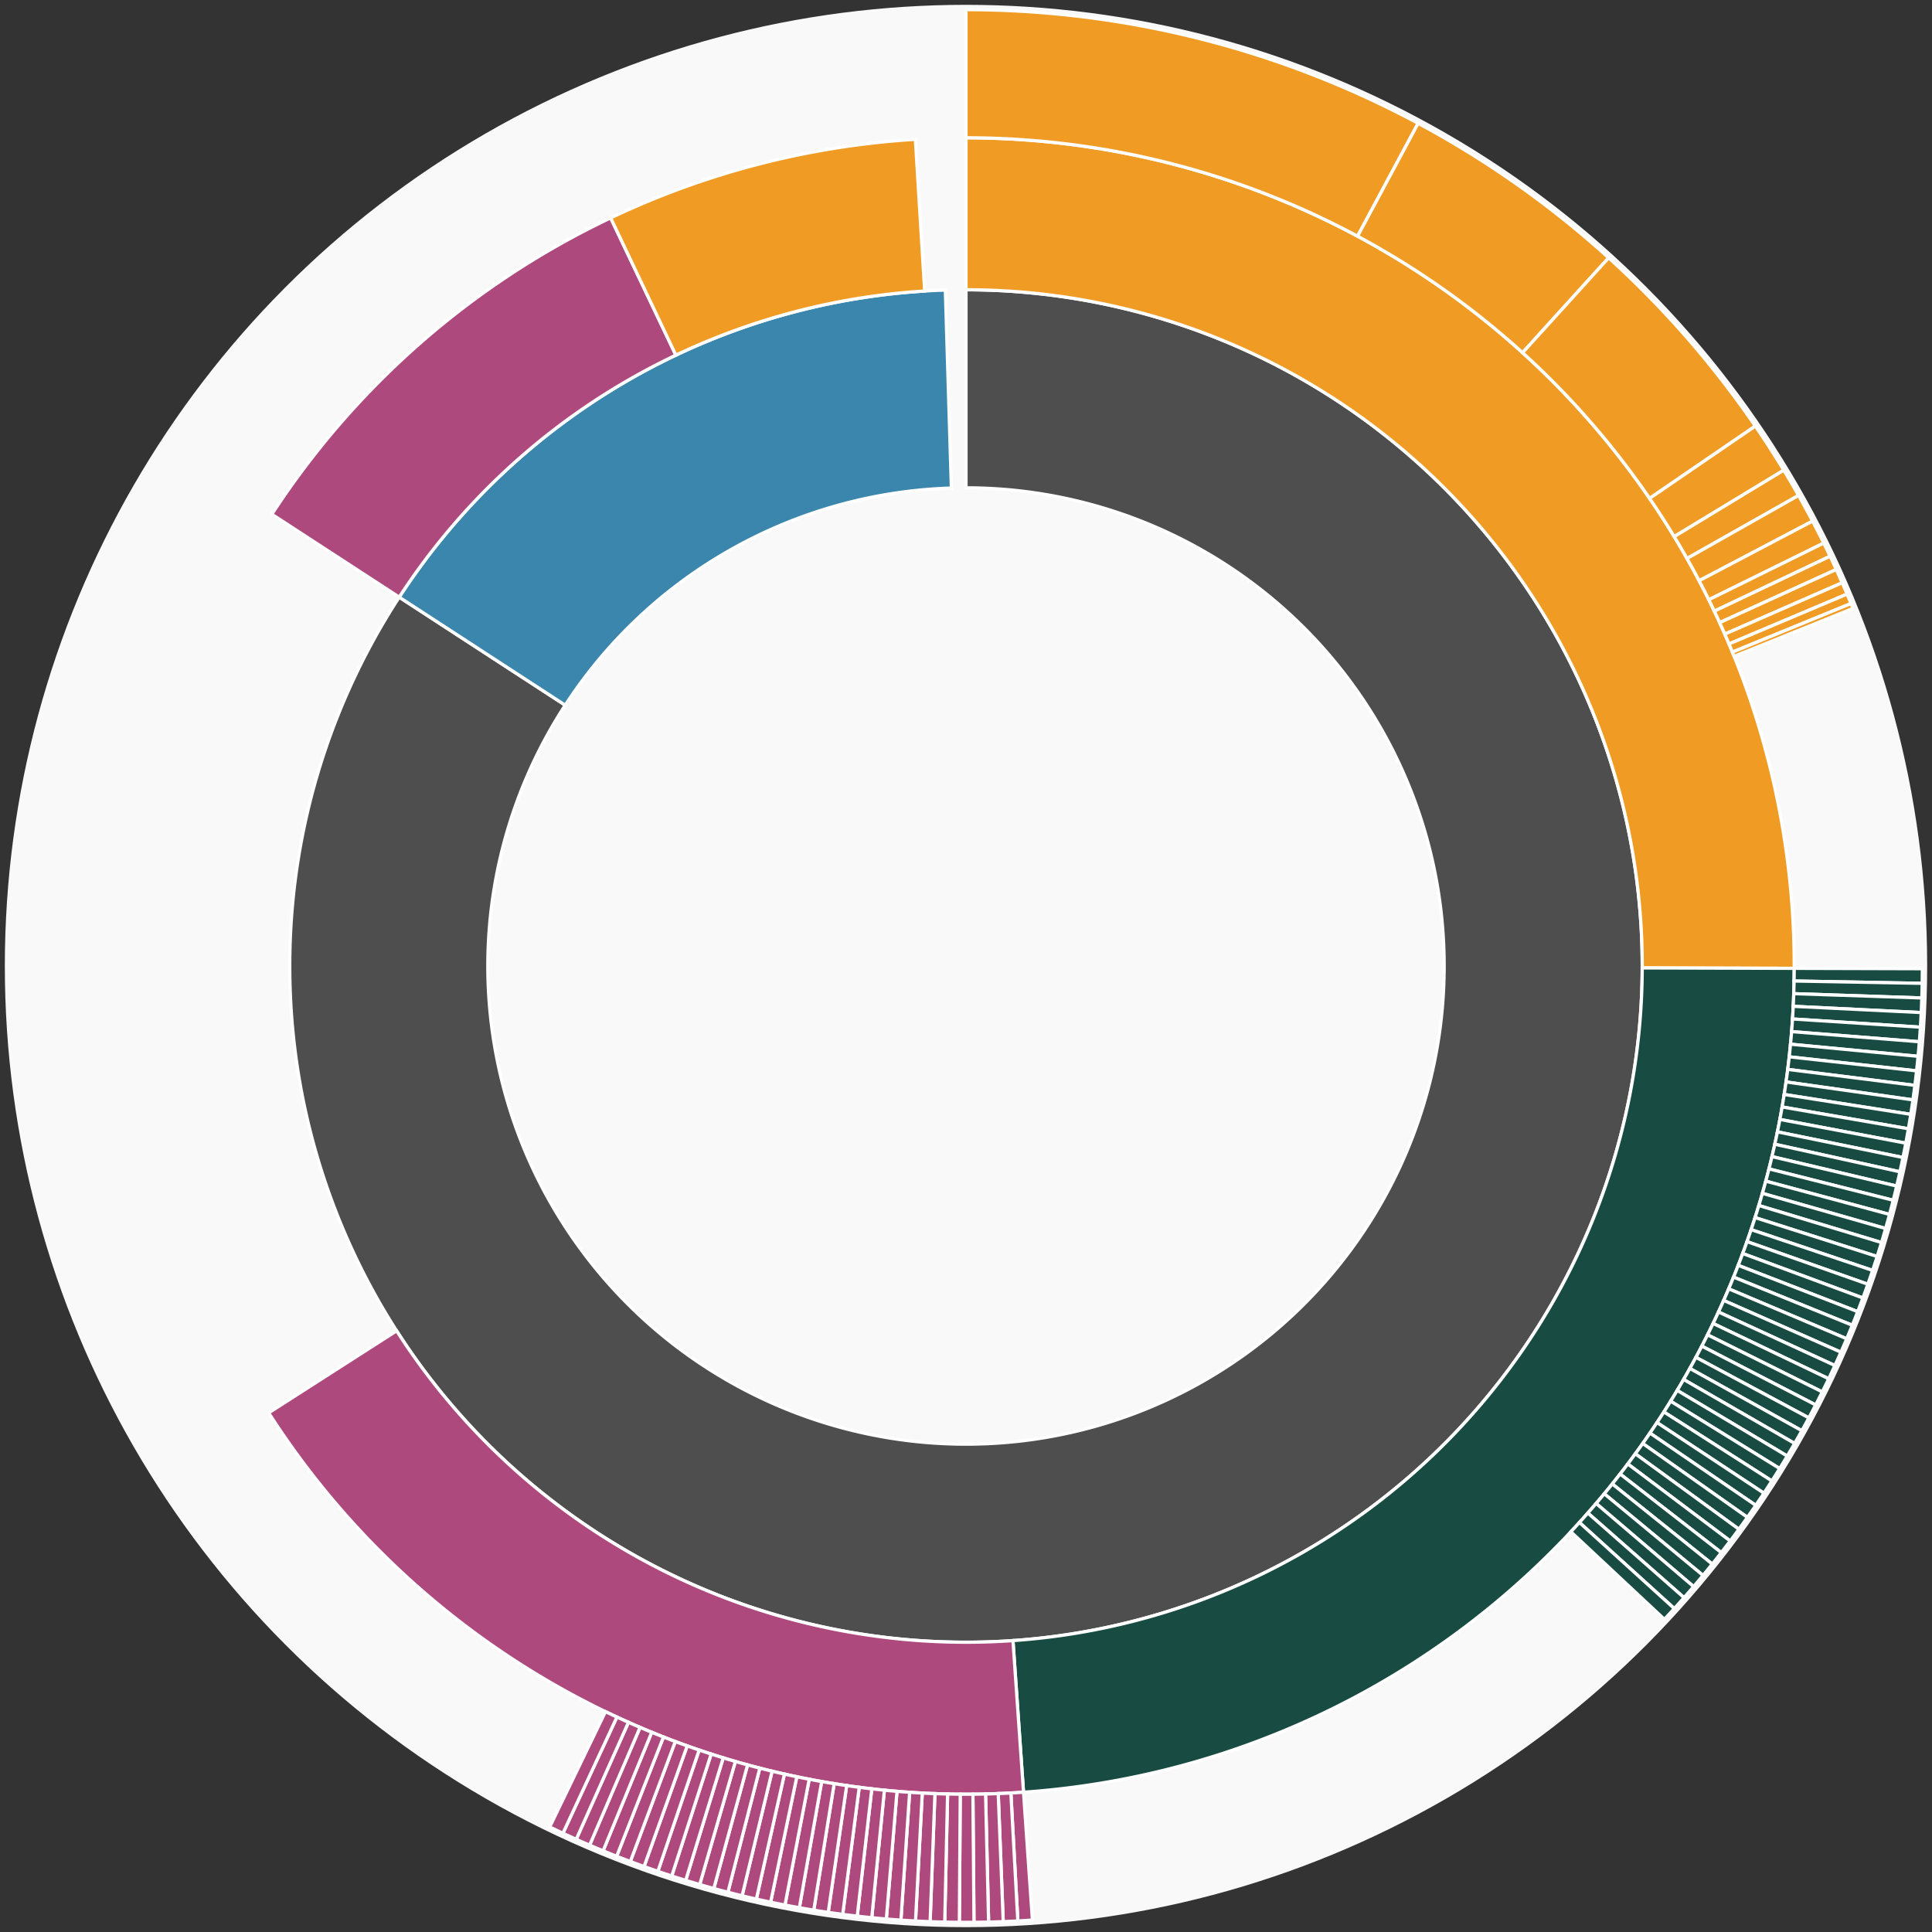 <svg xmlns="http://www.w3.org/2000/svg" width="600" height="600" id="block-7914300"><rect width="100%" height="100%" fill="#333333" stroke="none"/><g id="burst-container" transform="translate(300,300)"><data type="text/json">{"number":7914300,"totalTransactions":75,"totalFunctions":0,"totalFunctionsValue":"0","totalLogs":134,"totalTokenTransfers":134,"tokens":{"0x52ceefc5f5c64a6d3dc6e4fde5f2d7810bccde49":"287760","0x5732046a883704404f284ce41ffadd5b007fd668":"59592.09","0x174bfa6600bf90c885c7c01c7031389ed1461ab9":"0.73038153","0x5c7f7e79b710a7bd29d8a381621e0268c98dcf06":"921.451","0x0000000000085d4780b73119b644ae5ecd22b376":"4594.29544772","0x04abeda201850ac0124161f037efd70c74ddc74c":"13526.088531274909948319","0x048fe49be32adfc9ed68c37d32b5ec9df17b3603":"550","0xafbec4d65bc7b116d85107fd05d912491029bf46":"5071.090435","0x8055f300b7d209ace52dc16a49352d301b2fcce2":"3.76129e-13","0xc02aaa39b223fe8d0a0e5c4f27ead9083c756cc2":"0.00122185494","0x4156d3342d5c385a87d264f90653733592000581":"4.4019780334e-8","0xa15c7ebe1f07caf6bff097d8a589fb8ac49ae5b3":"2018","0x9f8f72aa9304c8b593d555f12ef6589cc3a579a2":"2","0xf5b0a3efb8e8e4c201e2a935f110eaaf3ffecb8d":"1.5298e-14","0xd559f20296ff4895da39b5bd9add54b442596a61":"30000","0xd0a4b8946cb52f0661273bfbc6fd0e0c75fc6433":"227.78270731","0x4946fcea7c692606e8908002e55a582af44ac121":"51","0x9d8be94d0612170ce533ac4d7b43cc3cd91e5a1a":"15","0x05f02507c7134dbae420ab8c0ef56e999b59da03":"1.0539e-14","0x06a6a7af298129e3a2ab396c9c06f91d3c54aba8":"1.48345e-13","0xd73be539d6b2076bab83ca6ba62dfe189abc6bbe":"8.0811e-14","0x06012c8cf97bead5deae237070f9587f8e7a266d":"6.36733e-13","0xbadb19c3997b590222e2c917ca8824dcc93368bd":"0.5","0xb26631c6dda06ad89b93c71400d25692de89c068":"5","0x04cd48c02807a5b2443c6e50e274479642c41232":"1000","0x0d8775f648430679a709e98d2b0cb6250d2887ef":"28.41772025","0x79d617768c70936f097cf6e82d1fdca15dc4417c":"5e-9"},"totalEther":"77.916770218077566735","totalEtherTxns":25,"newContracts":[],"totalNewContracts":0}</data><circle r="297" style="fill: #f9f9f9; stroke: #f9f9f9; stroke-width: 3; opacity: 1;" id="circle-base"></circle><path display="none" d="M9.093002483669097e-15,-148.5A148.5,148.5,0,1,1,-9.093002483669097e-15,148.5A148.5,148.5,0,1,1,9.093002483669097e-15,-148.5Z" fill-rule="evenodd" id="p-type-root" style="stroke: #fff; opacity: 1;"></path><path d="M1.2859447435097075e-14,-210.011A210.011,210.011,0,1,1,-176.019,-114.55L-124.464,-80.999A148.5,148.5,0,1,0,9.093002483669097e-15,-148.5Z" fill-rule="evenodd" style="fill: #4E4E4E; stroke: #fff; opacity: 1;" id="p-type-data"></path><path d="M-176.019,-114.55A210.011,210.011,0,0,1,-6.421,-209.913L-4.541,-148.431A148.5,148.5,0,0,0,-124.464,-80.999Z" fill-rule="evenodd" style="fill: #3A86AD; stroke: #fff; opacity: 1;" id="p-type-value"></path><path d="M1.5749542295064867e-14,-257.21A257.21,257.21,0,0,1,257.209,0.73L210.01,0.596A210.011,210.011,0,0,0,1.2859447435097075e-14,-210.011Z" fill-rule="evenodd" style="fill: #F09B24; stroke: #fff; opacity: 1;" id="p-type-ether"></path><path d="M257.209,0.73A257.21,257.21,0,0,1,17.863,256.589L14.585,209.504A210.011,210.011,0,0,0,210.01,0.596Z" fill-rule="evenodd" style="fill: #184B42; stroke: #fff; opacity: 1;" id="p-type-logs"></path><path d="M17.863,256.589A257.21,257.21,0,0,1,-216.565,138.767L-176.825,113.302A210.011,210.011,0,0,0,14.585,209.504Z" fill-rule="evenodd" style="fill: #AE497E; stroke: #fff; opacity: 1;" id="p-type-tokenTransfers"></path><path d="M-215.579,-140.294A257.21,257.21,0,0,1,-110.351,-232.335L-90.101,-189.7A210.011,210.011,0,0,0,-176.019,-114.55Z" fill-rule="evenodd" style="fill: #AE497E; stroke: #fff; opacity: 1;" id="p-type-tokenTransfers"></path><path d="M-110.351,-232.335A257.21,257.21,0,0,1,-15.721,-256.729L-12.837,-209.618A210.011,210.011,0,0,0,-90.101,-189.7Z" fill-rule="evenodd" style="fill: #F09B24; stroke: #fff; opacity: 1;" id="p-type-ether"></path><path d="M1.8186004967338195e-14,-297A297,297,0,0,1,140.42,-261.708L121.607,-226.646A257.21,257.21,0,0,0,1.5749542295064867e-14,-257.21Z" fill-rule="evenodd" style="fill: #F09B24; stroke: #fff; opacity: 1;" id="p-type-ether"></path><path d="M140.42,-261.708A297,297,0,0,1,199.59,-219.938L172.85,-190.472A257.21,257.21,0,0,0,121.607,-226.646Z" fill-rule="evenodd" style="fill: #F09B24; stroke: #fff; opacity: 1;" id="p-type-ether"></path><path d="M199.59,-219.938A297,297,0,0,1,245.136,-167.682L212.294,-145.217A257.21,257.21,0,0,0,172.85,-190.472Z" fill-rule="evenodd" style="fill: #F09B24; stroke: #fff; opacity: 1;" id="p-type-ether"></path><path d="M245.136,-167.682A297,297,0,0,1,253.967,-153.979L219.942,-133.35A257.21,257.21,0,0,0,212.294,-145.217Z" fill-rule="evenodd" style="fill: #F09B24; stroke: #fff; opacity: 1;" id="p-type-ether"></path><path d="M253.967,-153.979A297,297,0,0,1,258.558,-146.139L223.918,-126.561A257.21,257.21,0,0,0,219.942,-133.35Z" fill-rule="evenodd" style="fill: #F09B24; stroke: #fff; opacity: 1;" id="p-type-ether"></path><path d="M258.558,-146.139A297,297,0,0,1,262.905,-138.165L227.683,-119.655A257.21,257.21,0,0,0,223.918,-126.561Z" fill-rule="evenodd" style="fill: #F09B24; stroke: #fff; opacity: 1;" id="p-type-ether"></path><path d="M262.905,-138.165A297,297,0,0,1,266.378,-131.346L230.69,-113.749A257.21,257.21,0,0,0,227.683,-119.655Z" fill-rule="evenodd" style="fill: #F09B24; stroke: #fff; opacity: 1;" id="p-type-ether"></path><path d="M266.378,-131.346A297,297,0,0,1,268.355,-127.258L232.402,-110.209A257.21,257.21,0,0,0,230.69,-113.749Z" fill-rule="evenodd" style="fill: #F09B24; stroke: #fff; opacity: 1;" id="p-type-ether"></path><path d="M268.355,-127.258A297,297,0,0,1,270.269,-123.14L234.06,-106.642A257.21,257.21,0,0,0,232.402,-110.209Z" fill-rule="evenodd" style="fill: #F09B24; stroke: #fff; opacity: 1;" id="p-type-ether"></path><path d="M270.269,-123.14A297,297,0,0,1,272.109,-119.019L235.654,-103.073A257.21,257.21,0,0,0,234.06,-106.642Z" fill-rule="evenodd" style="fill: #F09B24; stroke: #fff; opacity: 1;" id="p-type-ether"></path><path d="M272.109,-119.019A297,297,0,0,1,273.622,-115.5L236.963,-100.026A257.21,257.21,0,0,0,235.654,-103.073Z" fill-rule="evenodd" style="fill: #F09B24; stroke: #fff; opacity: 1;" id="p-type-ether"></path><path d="M273.622,-115.5A297,297,0,0,1,274.841,-112.567L238.019,-97.486A257.21,257.21,0,0,0,236.963,-100.026Z" fill-rule="evenodd" style="fill: #F09B24; stroke: #fff; opacity: 1;" id="p-type-ether"></path><path d="M274.841,-112.567A297,297,0,0,1,275.457,-111.053L238.552,-96.174A257.21,257.21,0,0,0,238.019,-97.486Z" fill-rule="evenodd" style="fill: #F09B24; stroke: #fff; opacity: 1;" id="p-type-ether"></path><path d="M296.999,0.843A297,297,0,0,1,296.951,5.384L257.167,4.662A257.21,257.21,0,0,0,257.209,0.73Z" fill-rule="evenodd" style="fill: #184B42; stroke: #fff; opacity: 1;" id="p-type-logs"></path><path d="M296.951,5.384A297,297,0,0,1,296.834,9.923L257.066,8.594A257.21,257.21,0,0,0,257.167,4.662Z" fill-rule="evenodd" style="fill: #184B42; stroke: #fff; opacity: 1;" id="p-type-logs"></path><path d="M296.834,9.923A297,297,0,0,1,296.648,14.461L256.904,12.523A257.21,257.21,0,0,0,257.066,8.594Z" fill-rule="evenodd" style="fill: #184B42; stroke: #fff; opacity: 1;" id="p-type-logs"></path><path d="M296.648,14.461A297,297,0,0,1,296.392,18.995L256.683,16.45A257.21,257.21,0,0,0,256.904,12.523Z" fill-rule="evenodd" style="fill: #184B42; stroke: #fff; opacity: 1;" id="p-type-logs"></path><path d="M296.392,18.995A297,297,0,0,1,296.067,23.524L256.401,20.372A257.21,257.21,0,0,0,256.683,16.45Z" fill-rule="evenodd" style="fill: #184B42; stroke: #fff; opacity: 1;" id="p-type-logs"></path><path d="M296.067,23.524A297,297,0,0,1,295.673,28.048L256.06,24.29A257.21,257.21,0,0,0,256.401,20.372Z" fill-rule="evenodd" style="fill: #184B42; stroke: #fff; opacity: 1;" id="p-type-logs"></path><path d="M295.673,28.048A297,297,0,0,1,295.209,32.566L255.659,28.203A257.21,257.21,0,0,0,256.06,24.29Z" fill-rule="evenodd" style="fill: #184B42; stroke: #fff; opacity: 1;" id="p-type-logs"></path><path d="M295.209,32.566A297,297,0,0,1,294.677,37.075L255.198,32.108A257.21,257.21,0,0,0,255.659,28.203Z" fill-rule="evenodd" style="fill: #184B42; stroke: #fff; opacity: 1;" id="p-type-logs"></path><path d="M294.677,37.075A297,297,0,0,1,294.075,41.577L254.677,36.006A257.21,257.21,0,0,0,255.198,32.108Z" fill-rule="evenodd" style="fill: #184B42; stroke: #fff; opacity: 1;" id="p-type-logs"></path><path d="M294.075,41.577A297,297,0,0,1,293.405,46.068L254.097,39.896A257.21,257.21,0,0,0,254.677,36.006Z" fill-rule="evenodd" style="fill: #184B42; stroke: #fff; opacity: 1;" id="p-type-logs"></path><path d="M293.405,46.068A297,297,0,0,1,292.667,50.549L253.457,43.777A257.21,257.21,0,0,0,254.097,39.896Z" fill-rule="evenodd" style="fill: #184B42; stroke: #fff; opacity: 1;" id="p-type-logs"></path><path d="M292.667,50.549A297,297,0,0,1,291.86,55.018L252.758,47.647A257.21,257.21,0,0,0,253.457,43.777Z" fill-rule="evenodd" style="fill: #184B42; stroke: #fff; opacity: 1;" id="p-type-logs"></path><path d="M291.86,55.018A297,297,0,0,1,290.984,59.474L252,51.506A257.21,257.21,0,0,0,252.758,47.647Z" fill-rule="evenodd" style="fill: #184B42; stroke: #fff; opacity: 1;" id="p-type-logs"></path><path d="M290.984,59.474A297,297,0,0,1,290.041,63.916L251.183,55.353A257.21,257.21,0,0,0,252,51.506Z" fill-rule="evenodd" style="fill: #184B42; stroke: #fff; opacity: 1;" id="p-type-logs"></path><path d="M290.041,63.916A297,297,0,0,1,289.03,68.343L250.307,59.187A257.21,257.21,0,0,0,251.183,55.353Z" fill-rule="evenodd" style="fill: #184B42; stroke: #fff; opacity: 1;" id="p-type-logs"></path><path d="M289.03,68.343A297,297,0,0,1,287.951,72.754L249.373,63.007A257.21,257.21,0,0,0,250.307,59.187Z" fill-rule="evenodd" style="fill: #184B42; stroke: #fff; opacity: 1;" id="p-type-logs"></path><path d="M287.951,72.754A297,297,0,0,1,286.805,77.148L248.38,66.813A257.21,257.21,0,0,0,249.373,63.007Z" fill-rule="evenodd" style="fill: #184B42; stroke: #fff; opacity: 1;" id="p-type-logs"></path><path d="M286.805,77.148A297,297,0,0,1,285.592,81.525L247.33,70.602A257.21,257.21,0,0,0,248.38,66.813Z" fill-rule="evenodd" style="fill: #184B42; stroke: #fff; opacity: 1;" id="p-type-logs"></path><path d="M285.592,81.525A297,297,0,0,1,284.312,85.882L246.221,74.376A257.21,257.21,0,0,0,247.33,70.602Z" fill-rule="evenodd" style="fill: #184B42; stroke: #fff; opacity: 1;" id="p-type-logs"></path><path d="M284.312,85.882A297,297,0,0,1,282.966,90.219L245.055,78.132A257.21,257.21,0,0,0,246.221,74.376Z" fill-rule="evenodd" style="fill: #184B42; stroke: #fff; opacity: 1;" id="p-type-logs"></path><path d="M282.966,90.219A297,297,0,0,1,281.553,94.535L243.832,81.869A257.21,257.21,0,0,0,245.055,78.132Z" fill-rule="evenodd" style="fill: #184B42; stroke: #fff; opacity: 1;" id="p-type-logs"></path><path d="M281.553,94.535A297,297,0,0,1,280.075,98.829L242.552,85.588A257.21,257.21,0,0,0,243.832,81.869Z" fill-rule="evenodd" style="fill: #184B42; stroke: #fff; opacity: 1;" id="p-type-logs"></path><path d="M280.075,98.829A297,297,0,0,1,278.531,103.099L241.215,89.287A257.21,257.21,0,0,0,242.552,85.588Z" fill-rule="evenodd" style="fill: #184B42; stroke: #fff; opacity: 1;" id="p-type-logs"></path><path d="M278.531,103.099A297,297,0,0,1,276.922,107.346L239.822,92.964A257.21,257.21,0,0,0,241.215,89.287Z" fill-rule="evenodd" style="fill: #184B42; stroke: #fff; opacity: 1;" id="p-type-logs"></path><path d="M276.922,107.346A297,297,0,0,1,275.248,111.567L238.372,96.62A257.21,257.21,0,0,0,239.822,92.964Z" fill-rule="evenodd" style="fill: #184B42; stroke: #fff; opacity: 1;" id="p-type-logs"></path><path d="M275.248,111.567A297,297,0,0,1,273.51,115.763L236.867,100.254A257.21,257.21,0,0,0,238.372,96.62Z" fill-rule="evenodd" style="fill: #184B42; stroke: #fff; opacity: 1;" id="p-type-logs"></path><path d="M273.51,115.763A297,297,0,0,1,271.708,119.931L235.306,103.863A257.21,257.21,0,0,0,236.867,100.254Z" fill-rule="evenodd" style="fill: #184B42; stroke: #fff; opacity: 1;" id="p-type-logs"></path><path d="M271.708,119.931A297,297,0,0,1,269.843,124.072L233.691,107.449A257.21,257.21,0,0,0,235.306,103.863Z" fill-rule="evenodd" style="fill: #184B42; stroke: #fff; opacity: 1;" id="p-type-logs"></path><path d="M269.843,124.072A297,297,0,0,1,267.914,128.183L232.021,111.01A257.21,257.21,0,0,0,233.691,107.449Z" fill-rule="evenodd" style="fill: #184B42; stroke: #fff; opacity: 1;" id="p-type-logs"></path><path d="M267.914,128.183A297,297,0,0,1,265.923,132.264L230.296,114.544A257.21,257.21,0,0,0,232.021,111.01Z" fill-rule="evenodd" style="fill: #184B42; stroke: #fff; opacity: 1;" id="p-type-logs"></path><path d="M265.923,132.264A297,297,0,0,1,263.87,136.315L228.518,118.052A257.21,257.21,0,0,0,230.296,114.544Z" fill-rule="evenodd" style="fill: #184B42; stroke: #fff; opacity: 1;" id="p-type-logs"></path><path d="M263.87,136.315A297,297,0,0,1,261.755,140.333L226.686,121.532A257.21,257.21,0,0,0,228.518,118.052Z" fill-rule="evenodd" style="fill: #184B42; stroke: #fff; opacity: 1;" id="p-type-logs"></path><path d="M261.755,140.333A297,297,0,0,1,259.579,144.319L224.802,124.984A257.21,257.21,0,0,0,226.686,121.532Z" fill-rule="evenodd" style="fill: #184B42; stroke: #fff; opacity: 1;" id="p-type-logs"></path><path d="M259.579,144.319A297,297,0,0,1,257.342,148.271L222.864,128.406A257.21,257.21,0,0,0,224.802,124.984Z" fill-rule="evenodd" style="fill: #184B42; stroke: #fff; opacity: 1;" id="p-type-logs"></path><path d="M257.342,148.271A297,297,0,0,1,255.044,152.188L220.875,131.799A257.21,257.21,0,0,0,222.864,128.406Z" fill-rule="evenodd" style="fill: #184B42; stroke: #fff; opacity: 1;" id="p-type-logs"></path><path d="M255.044,152.188A297,297,0,0,1,252.688,156.07L218.834,135.161A257.21,257.21,0,0,0,220.875,131.799Z" fill-rule="evenodd" style="fill: #184B42; stroke: #fff; opacity: 1;" id="p-type-logs"></path><path d="M252.688,156.07A297,297,0,0,1,250.272,159.915L216.742,138.491A257.21,257.21,0,0,0,218.834,135.161Z" fill-rule="evenodd" style="fill: #184B42; stroke: #fff; opacity: 1;" id="p-type-logs"></path><path d="M250.272,159.915A297,297,0,0,1,247.798,163.723L214.599,141.789A257.21,257.21,0,0,0,216.742,138.491Z" fill-rule="evenodd" style="fill: #184B42; stroke: #fff; opacity: 1;" id="p-type-logs"></path><path d="M247.798,163.723A297,297,0,0,1,245.265,167.493L212.406,145.053A257.21,257.21,0,0,0,214.599,141.789Z" fill-rule="evenodd" style="fill: #184B42; stroke: #fff; opacity: 1;" id="p-type-logs"></path><path d="M245.265,167.493A297,297,0,0,1,242.676,171.223L210.163,148.284A257.21,257.21,0,0,0,212.406,145.053Z" fill-rule="evenodd" style="fill: #184B42; stroke: #fff; opacity: 1;" id="p-type-logs"></path><path d="M242.676,171.223A297,297,0,0,1,240.029,174.914L207.872,151.48A257.21,257.21,0,0,0,210.163,148.284Z" fill-rule="evenodd" style="fill: #184B42; stroke: #fff; opacity: 1;" id="p-type-logs"></path><path d="M240.029,174.914A297,297,0,0,1,237.327,178.563L205.531,154.64A257.21,257.21,0,0,0,207.872,151.48Z" fill-rule="evenodd" style="fill: #184B42; stroke: #fff; opacity: 1;" id="p-type-logs"></path><path d="M237.327,178.563A297,297,0,0,1,234.569,182.171L203.143,157.765A257.21,257.21,0,0,0,205.531,154.64Z" fill-rule="evenodd" style="fill: #184B42; stroke: #fff; opacity: 1;" id="p-type-logs"></path><path d="M234.569,182.171A297,297,0,0,1,231.756,185.736L200.707,160.852A257.21,257.21,0,0,0,203.143,157.765Z" fill-rule="evenodd" style="fill: #184B42; stroke: #fff; opacity: 1;" id="p-type-logs"></path><path d="M231.756,185.736A297,297,0,0,1,228.889,189.258L198.224,163.902A257.21,257.21,0,0,0,200.707,160.852Z" fill-rule="evenodd" style="fill: #184B42; stroke: #fff; opacity: 1;" id="p-type-logs"></path><path d="M228.889,189.258A297,297,0,0,1,225.969,192.736L195.695,166.914A257.21,257.21,0,0,0,198.224,163.902Z" fill-rule="evenodd" style="fill: #184B42; stroke: #fff; opacity: 1;" id="p-type-logs"></path><path d="M225.969,192.736A297,297,0,0,1,222.996,196.168L193.12,169.887A257.21,257.21,0,0,0,195.695,166.914Z" fill-rule="evenodd" style="fill: #184B42; stroke: #fff; opacity: 1;" id="p-type-logs"></path><path d="M222.996,196.168A297,297,0,0,1,219.97,199.555L190.5,172.82A257.21,257.21,0,0,0,193.12,169.887Z" fill-rule="evenodd" style="fill: #184B42; stroke: #fff; opacity: 1;" id="p-type-logs"></path><path d="M219.97,199.555A297,297,0,0,1,216.893,202.895L187.835,175.712A257.21,257.21,0,0,0,190.5,172.82Z" fill-rule="evenodd" style="fill: #184B42; stroke: #fff; opacity: 1;" id="p-type-logs"></path><path d="M20.626,296.283A297,297,0,0,1,16.094,296.564L13.938,256.832A257.21,257.21,0,0,0,17.863,256.589Z" fill-rule="evenodd" style="fill: #AE497E; stroke: #fff; opacity: 1;" id="p-type-tokenTransfers"></path><path d="M16.094,296.564A297,297,0,0,1,11.558,296.775L10.009,257.015A257.21,257.21,0,0,0,13.938,256.832Z" fill-rule="evenodd" style="fill: #AE497E; stroke: #fff; opacity: 1;" id="p-type-tokenTransfers"></path><path d="M11.558,296.775A297,297,0,0,1,7.019,296.917L6.078,257.138A257.21,257.21,0,0,0,10.009,257.015Z" fill-rule="evenodd" style="fill: #AE497E; stroke: #fff; opacity: 1;" id="p-type-tokenTransfers"></path><path d="M7.019,296.917A297,297,0,0,1,2.478,296.99L2.146,257.201A257.21,257.21,0,0,0,6.078,257.138Z" fill-rule="evenodd" style="fill: #AE497E; stroke: #fff; opacity: 1;" id="p-type-tokenTransfers"></path><path d="M2.478,296.99A297,297,0,0,1,-2.063,296.993L-1.787,257.203A257.21,257.21,0,0,0,2.146,257.201Z" fill-rule="evenodd" style="fill: #AE497E; stroke: #fff; opacity: 1;" id="p-type-tokenTransfers"></path><path d="M-2.063,296.993A297,297,0,0,1,-6.604,296.927L-5.719,257.146A257.21,257.21,0,0,0,-1.787,257.203Z" fill-rule="evenodd" style="fill: #AE497E; stroke: #fff; opacity: 1;" id="p-type-tokenTransfers"></path><path d="M-6.604,296.927A297,297,0,0,1,-11.143,296.791L-9.65,257.028A257.21,257.21,0,0,0,-5.719,257.146Z" fill-rule="evenodd" style="fill: #AE497E; stroke: #fff; opacity: 1;" id="p-type-tokenTransfers"></path><path d="M-11.143,296.791A297,297,0,0,1,-15.68,296.586L-13.579,256.851A257.21,257.21,0,0,0,-9.65,257.028Z" fill-rule="evenodd" style="fill: #AE497E; stroke: #fff; opacity: 1;" id="p-type-tokenTransfers"></path><path d="M-15.68,296.586A297,297,0,0,1,-20.212,296.311L-17.504,256.613A257.21,257.21,0,0,0,-13.579,256.851Z" fill-rule="evenodd" style="fill: #AE497E; stroke: #fff; opacity: 1;" id="p-type-tokenTransfers"></path><path d="M-20.212,296.311A297,297,0,0,1,-24.741,295.968L-21.426,256.316A257.21,257.21,0,0,0,-17.504,256.613Z" fill-rule="evenodd" style="fill: #AE497E; stroke: #fff; opacity: 1;" id="p-type-tokenTransfers"></path><path d="M-24.741,295.968A297,297,0,0,1,-29.263,295.555L-25.342,255.958A257.21,257.21,0,0,0,-21.426,256.316Z" fill-rule="evenodd" style="fill: #AE497E; stroke: #fff; opacity: 1;" id="p-type-tokenTransfers"></path><path d="M-29.263,295.555A297,297,0,0,1,-33.778,295.073L-29.253,255.541A257.21,257.21,0,0,0,-25.342,255.958Z" fill-rule="evenodd" style="fill: #AE497E; stroke: #fff; opacity: 1;" id="p-type-tokenTransfers"></path><path d="M-33.778,295.073A297,297,0,0,1,-38.286,294.522L-33.157,255.063A257.21,257.21,0,0,0,-29.253,255.541Z" fill-rule="evenodd" style="fill: #AE497E; stroke: #fff; opacity: 1;" id="p-type-tokenTransfers"></path><path d="M-38.286,294.522A297,297,0,0,1,-42.785,293.902L-37.053,254.527A257.21,257.21,0,0,0,-33.157,255.063Z" fill-rule="evenodd" style="fill: #AE497E; stroke: #fff; opacity: 1;" id="p-type-tokenTransfers"></path><path d="M-42.785,293.902A297,297,0,0,1,-47.274,293.214L-40.94,253.93A257.21,257.21,0,0,0,-37.053,254.527Z" fill-rule="evenodd" style="fill: #AE497E; stroke: #fff; opacity: 1;" id="p-type-tokenTransfers"></path><path d="M-47.274,293.214A297,297,0,0,1,-51.751,292.457L-44.818,253.275A257.21,257.21,0,0,0,-40.94,253.93Z" fill-rule="evenodd" style="fill: #AE497E; stroke: #fff; opacity: 1;" id="p-type-tokenTransfers"></path><path d="M-51.751,292.457A297,297,0,0,1,-56.217,291.631L-48.685,252.56A257.21,257.21,0,0,0,-44.818,253.275Z" fill-rule="evenodd" style="fill: #AE497E; stroke: #fff; opacity: 1;" id="p-type-tokenTransfers"></path><path d="M-56.217,291.631A297,297,0,0,1,-60.669,290.737L-52.541,251.786A257.21,257.21,0,0,0,-48.685,252.56Z" fill-rule="evenodd" style="fill: #AE497E; stroke: #fff; opacity: 1;" id="p-type-tokenTransfers"></path><path d="M-60.669,290.737A297,297,0,0,1,-65.107,289.776L-56.385,250.953A257.21,257.21,0,0,0,-52.541,251.786Z" fill-rule="evenodd" style="fill: #AE497E; stroke: #fff; opacity: 1;" id="p-type-tokenTransfers"></path><path d="M-65.107,289.776A297,297,0,0,1,-69.53,288.746L-60.215,250.062A257.21,257.21,0,0,0,-56.385,250.953Z" fill-rule="evenodd" style="fill: #AE497E; stroke: #fff; opacity: 1;" id="p-type-tokenTransfers"></path><path d="M-69.53,288.746A297,297,0,0,1,-73.937,287.65L-64.031,249.112A257.21,257.21,0,0,0,-60.215,250.062Z" fill-rule="evenodd" style="fill: #AE497E; stroke: #fff; opacity: 1;" id="p-type-tokenTransfers"></path><path d="M-73.937,287.65A297,297,0,0,1,-78.326,286.486L-67.833,248.104A257.21,257.21,0,0,0,-64.031,249.112Z" fill-rule="evenodd" style="fill: #AE497E; stroke: #fff; opacity: 1;" id="p-type-tokenTransfers"></path><path d="M-78.326,286.486A297,297,0,0,1,-82.698,285.254L-71.618,247.038A257.21,257.21,0,0,0,-67.833,248.104Z" fill-rule="evenodd" style="fill: #AE497E; stroke: #fff; opacity: 1;" id="p-type-tokenTransfers"></path><path d="M-82.698,285.254A297,297,0,0,1,-87.049,283.957L-75.387,245.914A257.21,257.21,0,0,0,-71.618,247.038Z" fill-rule="evenodd" style="fill: #AE497E; stroke: #fff; opacity: 1;" id="p-type-tokenTransfers"></path><path d="M-87.049,283.957A297,297,0,0,1,-91.381,282.593L-79.138,244.732A257.21,257.21,0,0,0,-75.387,245.914Z" fill-rule="evenodd" style="fill: #AE497E; stroke: #fff; opacity: 1;" id="p-type-tokenTransfers"></path><path d="M-91.381,282.593A297,297,0,0,1,-95.691,281.162L-82.871,243.494A257.21,257.21,0,0,0,-79.138,244.732Z" fill-rule="evenodd" style="fill: #AE497E; stroke: #fff; opacity: 1;" id="p-type-tokenTransfers"></path><path d="M-95.691,281.162A297,297,0,0,1,-99.979,279.666L-86.584,242.198A257.21,257.21,0,0,0,-82.871,243.494Z" fill-rule="evenodd" style="fill: #AE497E; stroke: #fff; opacity: 1;" id="p-type-tokenTransfers"></path><path d="M-99.979,279.666A297,297,0,0,1,-104.243,278.105L-90.277,240.846A257.21,257.21,0,0,0,-86.584,242.198Z" fill-rule="evenodd" style="fill: #AE497E; stroke: #fff; opacity: 1;" id="p-type-tokenTransfers"></path><path d="M-104.243,278.105A297,297,0,0,1,-108.483,276.479L-93.949,239.438A257.21,257.21,0,0,0,-90.277,240.846Z" fill-rule="evenodd" style="fill: #AE497E; stroke: #fff; opacity: 1;" id="p-type-tokenTransfers"></path><path d="M-108.483,276.479A297,297,0,0,1,-112.698,274.788L-97.599,237.973A257.21,257.21,0,0,0,-93.949,239.438Z" fill-rule="evenodd" style="fill: #AE497E; stroke: #fff; opacity: 1;" id="p-type-tokenTransfers"></path><path d="M-112.698,274.788A297,297,0,0,1,-116.886,273.032L-101.226,236.453A257.21,257.21,0,0,0,-97.599,237.973Z" fill-rule="evenodd" style="fill: #AE497E; stroke: #fff; opacity: 1;" id="p-type-tokenTransfers"></path><path d="M-116.886,273.032A297,297,0,0,1,-121.047,271.213L-104.83,234.878A257.21,257.21,0,0,0,-101.226,236.453Z" fill-rule="evenodd" style="fill: #AE497E; stroke: #fff; opacity: 1;" id="p-type-tokenTransfers"></path><path d="M-121.047,271.213A297,297,0,0,1,-125.179,269.331L-108.409,233.247A257.21,257.21,0,0,0,-104.83,234.878Z" fill-rule="evenodd" style="fill: #AE497E; stroke: #fff; opacity: 1;" id="p-type-tokenTransfers"></path><path d="M-125.179,269.331A297,297,0,0,1,-129.283,267.385L-111.962,231.563A257.21,257.21,0,0,0,-108.409,233.247Z" fill-rule="evenodd" style="fill: #AE497E; stroke: #fff; opacity: 1;" id="p-type-tokenTransfers"></path></g></svg>